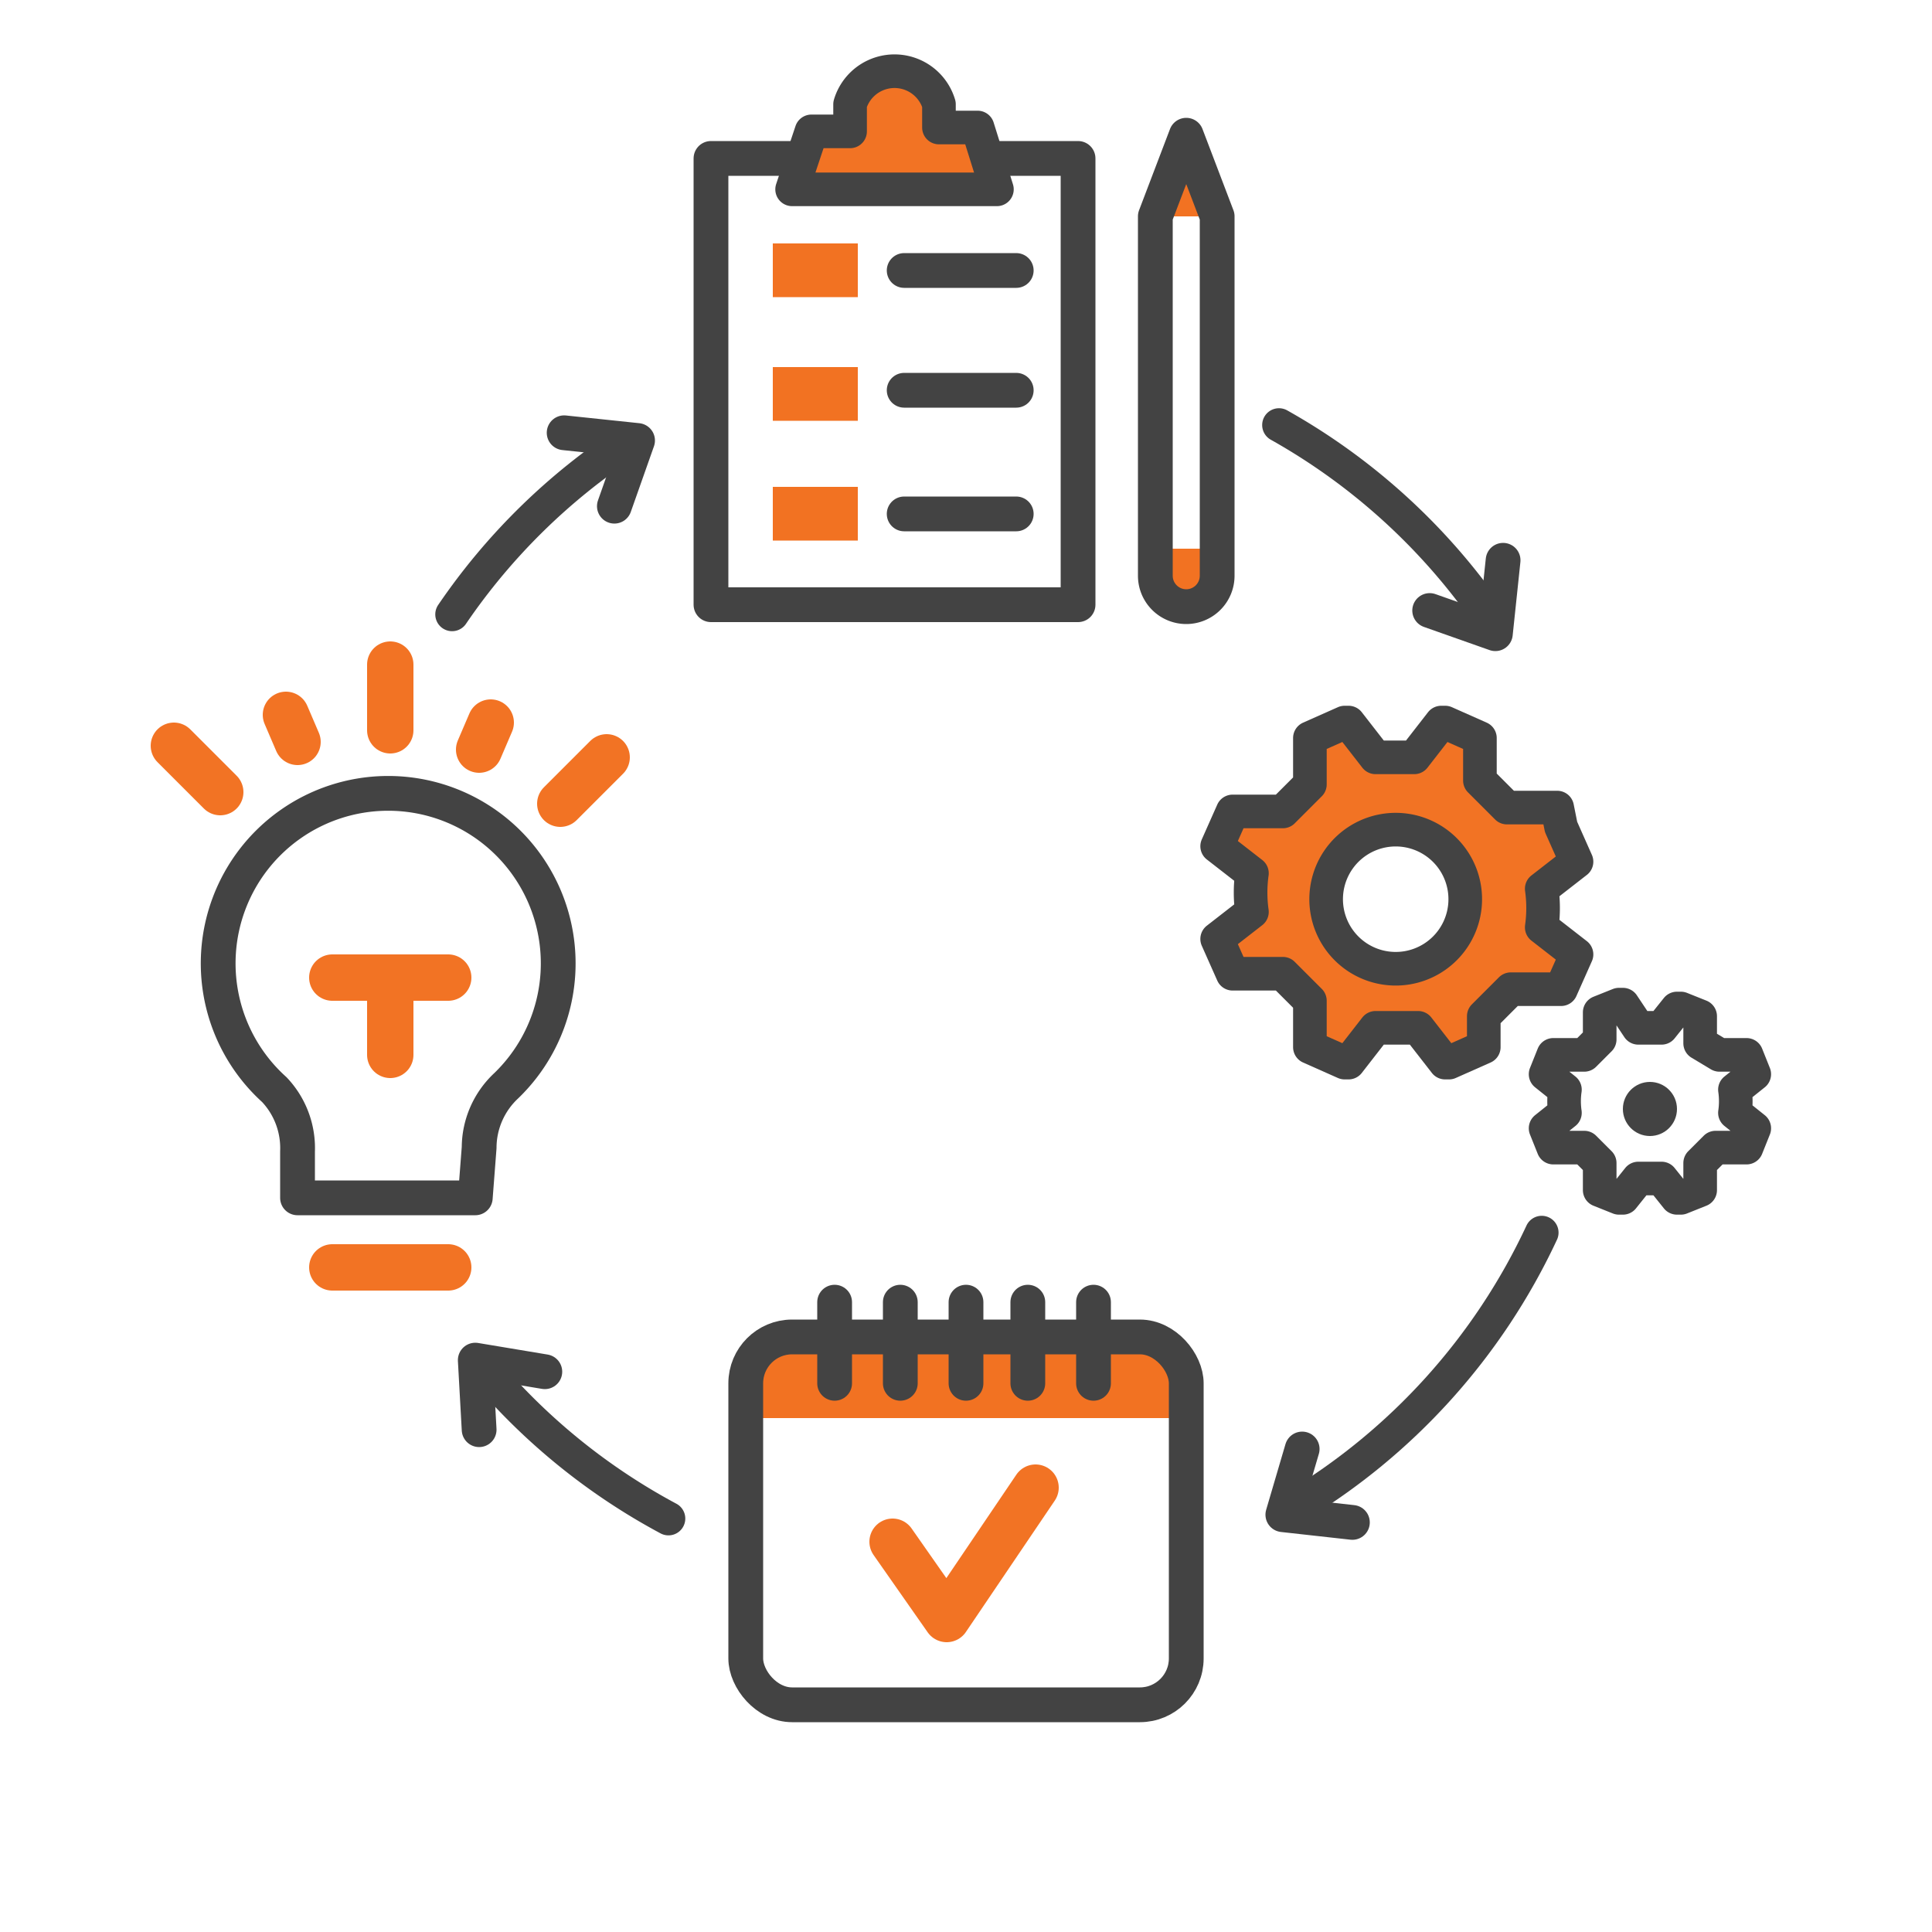 <svg xmlns="http://www.w3.org/2000/svg" viewBox="0 0 50 50"><defs><style>.cls-1,.cls-2,.cls-5{fill:none;}.cls-1,.cls-4,.cls-5{stroke:#434343;}.cls-1,.cls-2,.cls-4,.cls-5{stroke-linecap:round;stroke-linejoin:round;}.cls-1{stroke-width:0.9px;}.cls-2{stroke:#f27324;stroke-width:1.2px;}.cls-3{fill:#f27222;}.cls-4{fill:#f27324;}.cls-4,.cls-5{stroke-width:0.87px;}.cls-6{fill:#434343;}</style></defs><title>Pictos Sooko</title><g id="Capa_1" data-name="Capa 1"><path class="cls-1" d="M12.4,29.7a2.2,2.2,0,0,1,.7-1.6,4.4,4.4,0,1,0-6,.1,2.2,2.2,0,0,1,.6,1.6h0V31h4.6Z"/><line class="cls-2" x1="8.6" y1="32.8" x2="11.6" y2="32.8"/><line class="cls-2" x1="8.6" y1="25.3" x2="11.6" y2="25.3"/><line class="cls-2" x1="10.1" y1="25.3" x2="10.1" y2="27.3"/><line class="cls-2" x1="10.1" y1="18.9" x2="10.1" y2="17.2"/><line class="cls-2" x1="12.4" y1="19.4" x2="12.7" y2="18.7"/><line class="cls-2" x1="7.7" y1="19.2" x2="7.4" y2="18.5"/><line class="cls-2" x1="5.7" y1="20.5" x2="4.5" y2="19.3"/><line class="cls-2" x1="14.5" y1="20.8" x2="15.7" y2="19.6"/><path class="cls-3" d="M21.3,34.6h7.2a2.1,2.1,0,0,1,2.1,2.1v0a0,0,0,0,1,0,0H19.3a0,0,0,0,1,0,0v0A2.1,2.1,0,0,1,21.3,34.6Z"/><rect class="cls-1" x="19.3" y="34.6" width="11.4" height="9.52" rx="1.2" ry="1.2"/><line class="cls-1" x1="21.6" y1="33.7" x2="21.6" y2="35.8"/><line class="cls-1" x1="23.3" y1="33.7" x2="23.3" y2="35.8"/><line class="cls-1" x1="25" y1="33.7" x2="25" y2="35.8"/><line class="cls-1" x1="26.6" y1="33.7" x2="26.6" y2="35.8"/><line class="cls-1" x1="28.3" y1="33.7" x2="28.3" y2="35.8"/><polyline class="cls-2" points="23.1 39.9 24.5 41.9 26.8 38.5"/><polyline class="cls-1" points="14.6 11.2 16.5 11.4 15.9 13.1"/><path class="cls-4" d="M40.3,20.9H39l-.7-.7h0V19.1h0l-.9-.4h-.1l-.7.9H35.6l-.7-.9h-.1l-.9.4h0v1.2h0l-.7.7H31.9l-.4.9h0l.9.7h0a3.6,3.6,0,0,0,0,1h0l-.9.7h0l.4.9h1.3l.7.7h0v1.2h0l.9.4h.1l.7-.9h1.1l.7.9h.1l.9-.4h0V26.3h0l.7-.7h1.3l.4-.9h0l-.9-.7h0a3.6,3.6,0,0,0,0-1h0l.9-.7h0l-.4-.9ZM37.9,23a1.8,1.8,0,1,1-2.1-1.5h0A1.8,1.8,0,0,1,37.9,23Z"/><path class="cls-5" d="M45.2,27.3h-.7L44,27h0v-.7h0l-.5-.2h-.1l-.4.5h-.6L42,26h-.1l-.5.2h0v.7h0l-.4.4h-.8l-.2.5h0l.5.4h0a2.1,2.1,0,0,0,0,.6h0l-.5.4h0l.2.5H41l.4.4h0v.7h0l.5.2H42l.4-.5h.6l.4.5h.1l.5-.2h0v-.7h0l.4-.4h.8l.2-.5h0l-.5-.4h0a2.1,2.1,0,0,0,0-.6h0l.5-.4h0l-.2-.5Z"/><circle class="cls-6" cx="42.7" cy="28.7" r="0.7"/><polyline class="cls-3" points="29.9 5.6 30.7 3.5 31.5 5.6"/><path class="cls-3" d="M29.9,14.2h1.6a0,0,0,0,1,0,0v.7a.8.8,0,0,1-.8.8h0a.8.8,0,0,1-.8-.8v-.7a0,0,0,0,1,0,0Z"/><path class="cls-1" d="M29.9,5.6l.8-2.1.8,2.1v9.3a.8.8,0,0,1-.8.8h0a.8.8,0,0,1-.8-.8V5.6Z"/><rect class="cls-1" x="18.4" y="4.1" width="9.5" height="11.55"/><rect class="cls-3" x="20" y="6.3" width="2.2" height="1.39"/><rect class="cls-3" x="20" y="9.5" width="2.2" height="1.39"/><rect class="cls-3" x="20" y="12.6" width="2.2" height="1.39"/><line class="cls-1" x1="23.4" y1="7" x2="26.3" y2="7"/><line class="cls-1" x1="23.4" y1="10.1" x2="26.3" y2="10.1"/><line class="cls-1" x1="23.4" y1="13.3" x2="26.3" y2="13.3"/><path class="cls-4" d="M25.3,3.3h-1V2.7a1.2,1.2,0,0,0-2.3,0v.7H21l-.5,1.5h5.3Z"/><path class="cls-5" d="M17.3,39.3a16.3,16.3,0,0,1-4.8-3.9"/><path class="cls-5" d="M39.9,31.9A16.3,16.3,0,0,1,33.5,39"/><path class="cls-5" d="M33.1,11a16.3,16.3,0,0,1,5.4,4.9"/><path class="cls-5" d="M11.7,15.9a16.3,16.3,0,0,1,4.6-4.5"/><polyline class="cls-1" points="38.9 14.5 38.7 16.4 37 15.8"/><polyline class="cls-1" points="35 39.4 33.2 39.2 33.7 37.5"/><polyline class="cls-1" points="12.4 37 12.3 35.2 14.1 35.5"/></g></svg>